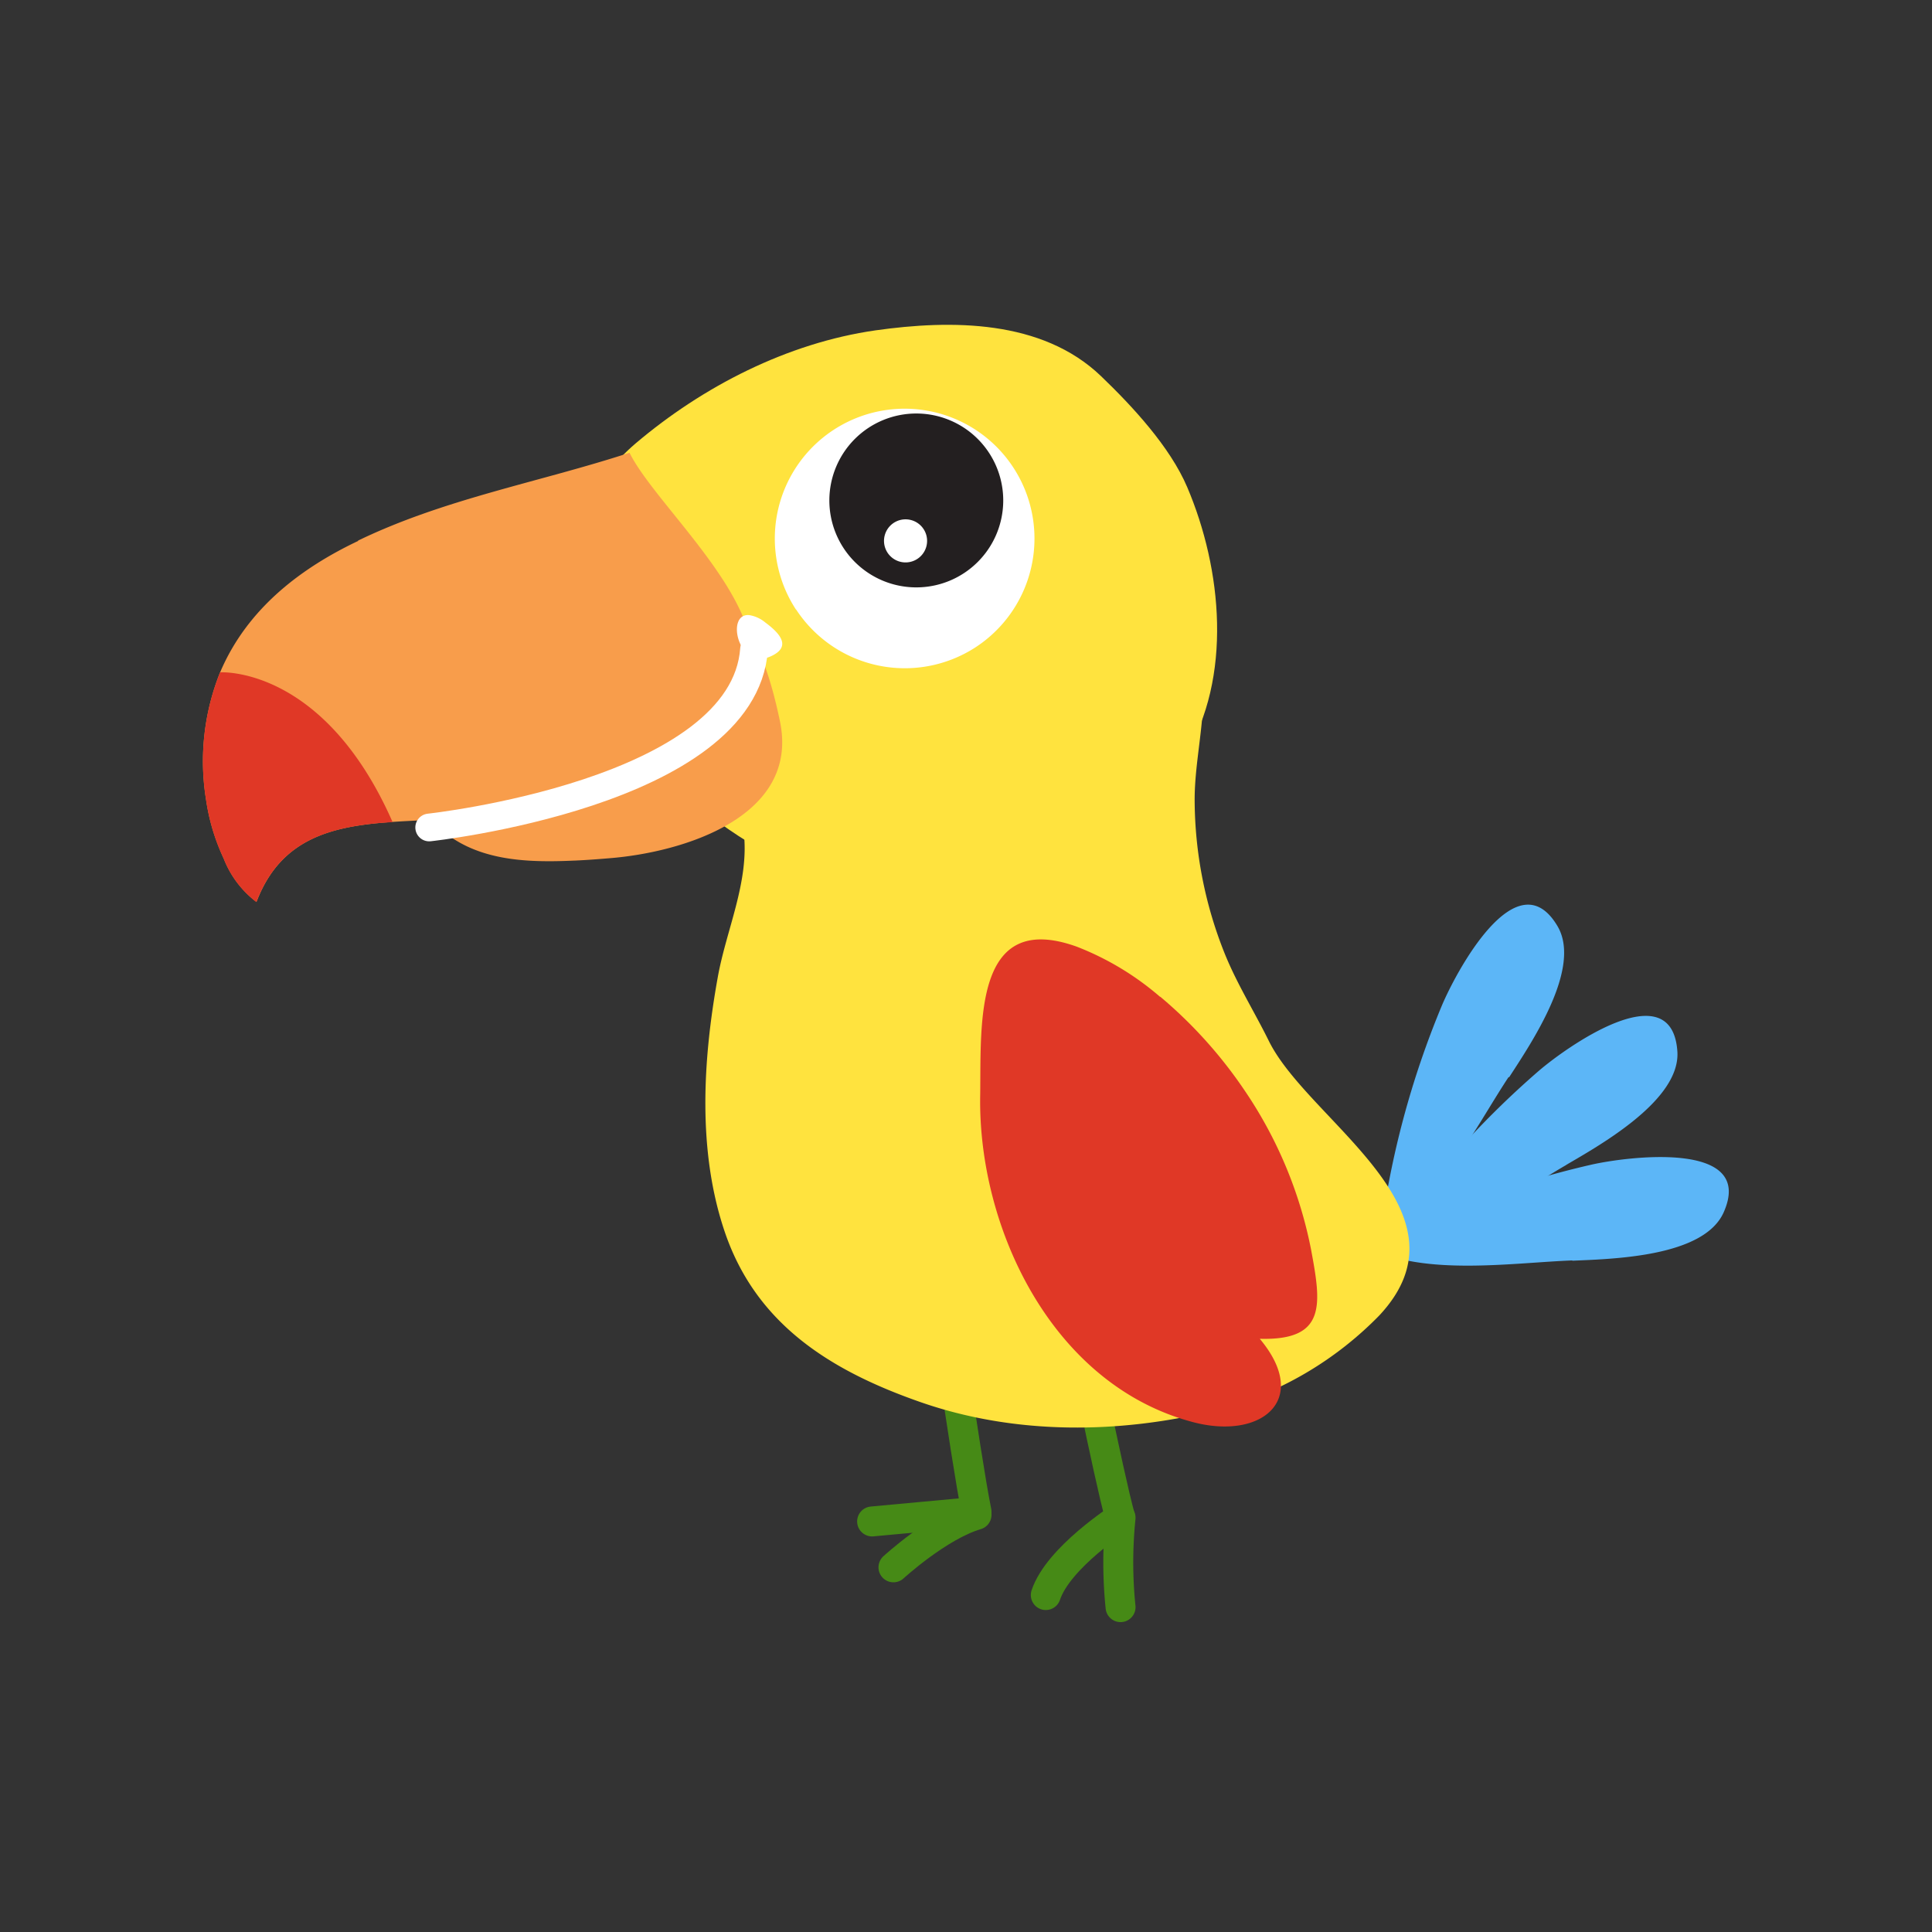 <svg id="Layer_1" data-name="Layer 1" xmlns="http://www.w3.org/2000/svg" width="7.06cm" height="7.06cm" viewBox="0 0 200 200"><rect x="0" y="0" width="200" height="200" fill="#333333" stroke="none"/><defs><style>.cls-1,.cls-8{fill:none;stroke-linecap:round;stroke-linejoin:round;}.cls-1{stroke:#468a16;stroke-width:3.1px;}.cls-2{fill:#5cb6f7;}.cls-3{fill:#ffe33e;}.cls-4{fill:#e03826;}.cls-5{fill:#fff;}.cls-6{fill:#231f20;}.cls-7{fill:#f89d4b;}.cls-8{stroke:#fff;stroke-width:2.87px;}</style></defs><title>parrot3-1</title><path class="cls-1" d="M97.15,130.7s2.75,19.88,3.94,25.8l-10.81,1"/><path class="cls-1" d="M111.52,136.4s3.17,16.09,4.45,20.72c0,0-6.42,4.11-7.71,8"/><path class="cls-1" d="M116,157.12a45.39,45.39,0,0,0,0,9.25"/><path class="cls-1" d="M92.49,162.25s4.66-4.28,8.6-5.44"/><path class="cls-2" d="M156.16,111.51c-3.31,5-7.59,13.53-13.26,16.33a92.48,92.48,0,0,1,6.33-23.67c1.43-3.44,7.78-15.42,12-8.3,2.57,4.35-2.72,12.11-5,15.64"/><path class="cls-2" d="M162.15,120.59c-5.2,3-12.82,8.73-19.15,8.7a92.52,92.52,0,0,1,16.22-18.37c2.82-2.45,13.84-10.33,14.42-2.09.35,5-7.84,9.62-11.49,11.75"/><path class="cls-2" d="M162.77,130.48c-6,.22-15.43,1.66-21-1.33a92.4,92.4,0,0,1,22.95-8.58c3.63-.83,17.07-2.6,13.71,4.94-2.06,4.61-11.45,4.81-15.67,5"/><path class="cls-3" d="M109.06,60.24c-1.24-.2-2.48-.36-3.71-.46-5.31-.41-11.77,1.11-16.78,2.89-6,2.14-12,3.89-17.06,8.06-1.41,1.16,5.21,13.08,5.49,15.5.57,5.08-1.83,10.05-2.7,14.95-1.53,8.5-2.14,18,.77,26.47,3.28,9.51,11,14.28,20.23,17.5,9.85,3.43,20.69,3.3,30.74.79a36.34,36.34,0,0,0,16.74-9.76c10.14-10.84-7.31-20.07-11.43-28.42-1.48-3-3.28-5.87-4.55-9a43,43,0,0,1-3.13-16c0-5.48,2.1-11.34-.11-16.64-1.77-4.28-5-3.85-9.17-4.8-1.73-.4-3.53-.78-5.33-1.07"/><path class="cls-4" d="M120.1,103.2A29.48,29.48,0,0,0,111.47,98c-10.69-3.84-9.9,7.92-10,15.34-.26,13.67,7.38,30,22,33.87,7.06,1.89,12.27-2.26,6.94-8.62,6.95.2,6.37-3.57,5.3-9.29A44.46,44.46,0,0,0,128.92,113a47.07,47.07,0,0,0-8.82-9.83"/><path class="cls-3" d="M64.23,73.79c2.91,5.46,7,9.32,12.16,12.71,6.32,4.17,15.41,4.91,22.83,4.06,8.48-1,18.74-4.56,23.4-12.25,5-8.18,3.89-19.4.28-27.88-1.78-4.18-5.67-8.37-8.93-11.5-6.11-5.86-15.5-5.84-23.35-4.73C81.5,35.51,72.76,40,65.8,45.9c-8.8,7.5-6.74,18.2-1.57,27.89"/><path class="cls-5" d="M82.41,63.12A13.44,13.44,0,1,1,101,67a13.45,13.45,0,0,1-18.59-3.91"/><path class="cls-6" d="M98.32,43.5a9,9,0,1,1-11.75,4.79A9,9,0,0,1,98.32,43.5"/><path class="cls-5" d="M95.74,55a2.23,2.23,0,1,1-3-1,2.23,2.23,0,0,1,3,1"/><path class="cls-7" d="M59.45,89.09c1.35-.06,2.61-.16,3.68-.25,7.59-.61,19.67-4.28,17.61-14.17-.67-3.23-2.23-9.54-5.09-10.8.46.2-10.75,6.84-11.31,7.46C60.5,75.6,59.19,80.21,52.7,81.75a20.5,20.5,0,0,1-5,.49,11.89,11.89,0,0,1-3.08-.44c-2.71-.68-.37,2.71.5,3.57,3.83,3.77,9.24,3.94,14.27,3.72"/><path class="cls-7" d="M37.07,56C31.3,58.74,25.63,62.9,22.79,69.59a24.74,24.74,0,0,0-1.46,13.16,21.59,21.59,0,0,0,1.83,6.12,10.38,10.38,0,0,0,3.39,4.5c3.13-8.25,10.62-8.11,18.5-8.52a64.93,64.93,0,0,0,18.82-4.17c5-1.86,9.64-4.14,12.8-8.62,5.39-7.66-8.5-19.12-11.5-25.19-9.42,3.07-19.11,4.75-28.1,9.09"/><path class="cls-4" d="M39.27,85.2c-5.58.52-10.38,2-12.73,8.18a10.39,10.39,0,0,1-3.39-4.5,21.76,21.76,0,0,1-1.83-6.12,24.78,24.78,0,0,1,1.46-13.16s10.72-.72,17.86,15.5Z"/><path class="cls-5" d="M77.58,63.68a3.43,3.43,0,0,1,1.63.75c1.35,1,2.91,2.49.54,3.53-3.34,1.46-4.67-4.55-2.17-4.28"/><path class="cls-8" d="M44.43,85.66S77,82.15,78.06,67.19"/></svg>